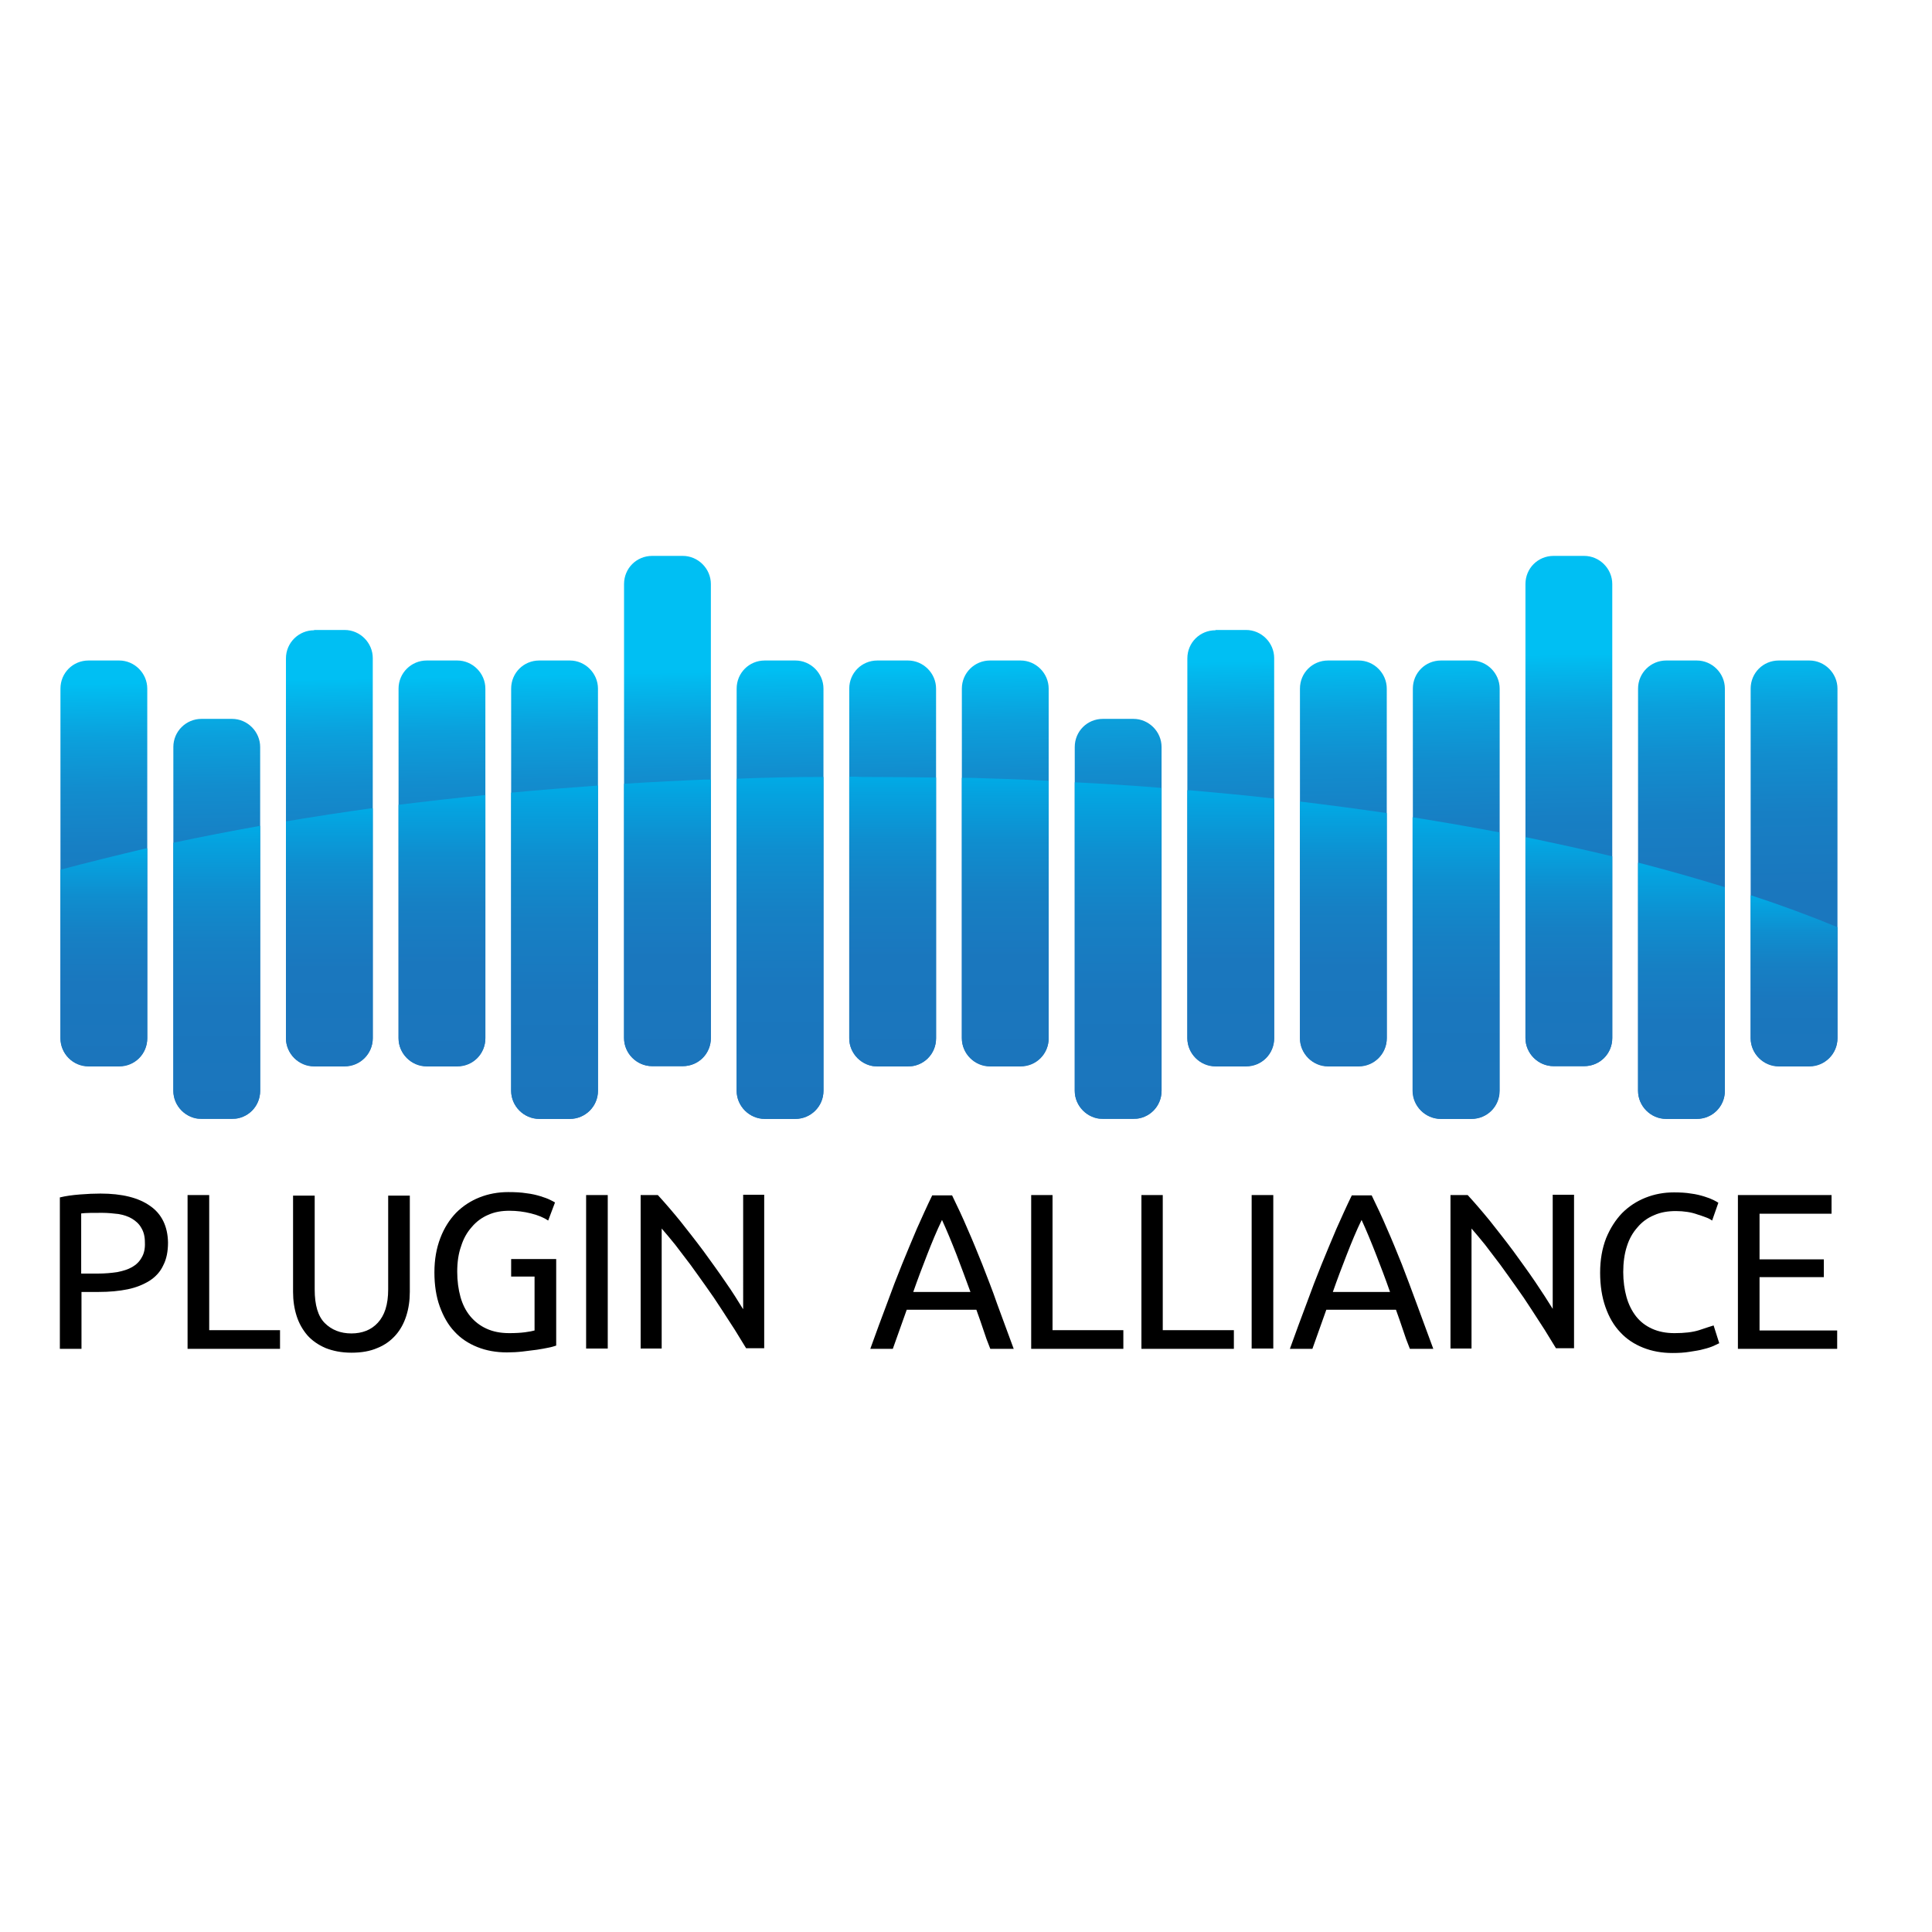 <?xml version="1.0" encoding="utf-8"?>
<!-- Generator: Adobe Illustrator 19.2.1, SVG Export Plug-In . SVG Version: 6.00 Build 0)  -->
<svg version="1.1" id="layer" xmlns="http://www.w3.org/2000/svg" xmlns:xlink="http://www.w3.org/1999/xlink" x="0px" y="0px"
	 viewBox="0 0 652 652" style="enable-background:new 0 0 652 652;" xml:space="preserve">
<style type="text/css">
	.st0{clip-path:url(#SVGID_2_);fill:url(#SVGID_3_);}
	.st1{clip-path:url(#SVGID_5_);fill:url(#SVGID_6_);}
	.st2{clip-path:url(#SVGID_8_);fill:url(#SVGID_9_);}
	.st3{clip-path:url(#SVGID_11_);fill:url(#SVGID_12_);}
	.st4{clip-path:url(#SVGID_14_);fill:url(#SVGID_15_);}
	.st5{clip-path:url(#SVGID_17_);fill:url(#SVGID_18_);}
	.st6{clip-path:url(#SVGID_20_);fill:url(#SVGID_21_);}
	.st7{clip-path:url(#SVGID_23_);fill:url(#SVGID_24_);}
	.st8{clip-path:url(#SVGID_26_);fill:url(#SVGID_27_);}
	.st9{clip-path:url(#SVGID_29_);fill:url(#SVGID_30_);}
	.st10{clip-path:url(#SVGID_32_);fill:url(#SVGID_33_);}
	.st11{clip-path:url(#SVGID_35_);fill:url(#SVGID_36_);}
	.st12{clip-path:url(#SVGID_38_);fill:url(#SVGID_39_);}
	.st13{clip-path:url(#SVGID_41_);fill:url(#SVGID_42_);}
	.st14{clip-path:url(#SVGID_44_);fill:url(#SVGID_45_);}
	.st15{clip-path:url(#SVGID_47_);fill:url(#SVGID_48_);}
	.st16{clip-path:url(#SVGID_50_);fill:url(#SVGID_51_);}
	.st17{clip-path:url(#SVGID_53_);fill:url(#SVGID_54_);}
	.st18{clip-path:url(#SVGID_56_);fill:url(#SVGID_57_);}
	.st19{clip-path:url(#SVGID_59_);fill:url(#SVGID_60_);}
	.st20{clip-path:url(#SVGID_62_);fill:url(#SVGID_63_);}
	.st21{clip-path:url(#SVGID_65_);fill:url(#SVGID_66_);}
	.st22{clip-path:url(#SVGID_68_);fill:url(#SVGID_69_);}
	.st23{clip-path:url(#SVGID_71_);fill:url(#SVGID_72_);}
	.st24{clip-path:url(#SVGID_74_);fill:url(#SVGID_75_);}
	.st25{clip-path:url(#SVGID_77_);fill:url(#SVGID_78_);}
	.st26{clip-path:url(#SVGID_80_);fill:url(#SVGID_81_);}
	.st27{clip-path:url(#SVGID_83_);fill:url(#SVGID_84_);}
	.st28{clip-path:url(#SVGID_86_);fill:url(#SVGID_87_);}
	.st29{clip-path:url(#SVGID_89_);fill:url(#SVGID_90_);}
	.st30{clip-path:url(#SVGID_92_);fill:url(#SVGID_93_);}
	.st31{clip-path:url(#SVGID_95_);fill:url(#SVGID_96_);}
</style>
<g>
	<defs>
		<path id="SVGID_1_" d="M29.9,222.9c-5.3,0-9.5,4.2-9.5,9.5v118c0,5.2,4.2,9.5,9.5,9.5h10.3c5.3,0,9.5-4.2,9.5-9.5v-118
			c0-5.2-4.3-9.5-9.5-9.5H29.9z"/>
	</defs>
	<clipPath id="SVGID_2_">
		<use xlink:href="#SVGID_1_"  style="overflow:visible;"/>
	</clipPath>
	
		<linearGradient id="SVGID_3_" gradientUnits="userSpaceOnUse" x1="-200.24" y1="715.542" x2="-195.454" y2="715.542" gradientTransform="matrix(0.506 26.335 26.335 -0.506 -18708.537 5865.987)">
		<stop  offset="0" style="stop-color:#00BFF3"/>
		<stop  offset="2.515972e-002" style="stop-color:#02B9EE"/>
		<stop  offset="0.145" style="stop-color:#0BA0DC"/>
		<stop  offset="0.28" style="stop-color:#128DCE"/>
		<stop  offset="0.436" style="stop-color:#177FC4"/>
		<stop  offset="0.633" style="stop-color:#1A77BE"/>
		<stop  offset="1" style="stop-color:#1B75BC"/>
	</linearGradient>
	<polygon class="st0" points="49.8,222.3 52.4,359.8 20.4,360.4 17.8,223 	"/>
</g>
<g>
	<defs>
		<path id="SVGID_4_" d="M68,242.6c-5.2,0-9.5,4.2-9.5,9.5v116c0,5.2,4.3,9.5,9.5,9.5h10.3c5.3,0,9.5-4.2,9.5-9.5v-116
			c0-5.2-4.3-9.5-9.5-9.5H68z"/>
	</defs>
	<clipPath id="SVGID_5_">
		<use xlink:href="#SVGID_4_"  style="overflow:visible;"/>
	</clipPath>
	
		<linearGradient id="SVGID_6_" gradientUnits="userSpaceOnUse" x1="-200.24" y1="716.673" x2="-195.454" y2="716.673" gradientTransform="matrix(0.506 26.335 26.335 -0.506 -18700.902 5865.895)">
		<stop  offset="0" style="stop-color:#00BFF3"/>
		<stop  offset="2.515972e-002" style="stop-color:#02B9EE"/>
		<stop  offset="0.145" style="stop-color:#0BA0DC"/>
		<stop  offset="0.28" style="stop-color:#128DCE"/>
		<stop  offset="0.436" style="stop-color:#177FC4"/>
		<stop  offset="0.633" style="stop-color:#1A77BE"/>
		<stop  offset="1" style="stop-color:#1B75BC"/>
	</linearGradient>
	<polygon class="st1" points="87.8,242 90.4,377.5 58.5,378.1 55.9,242.6 	"/>
</g>
<g>
	<defs>
		<path id="SVGID_7_" d="M106,212.7c-5.2,0-9.5,4.2-9.5,9.5v128.2c0,5.2,4.3,9.5,9.5,9.5h10.3c5.2,0,9.5-4.2,9.5-9.5V222.1
			c0-5.2-4.3-9.5-9.5-9.5H106z"/>
	</defs>
	<clipPath id="SVGID_8_">
		<use xlink:href="#SVGID_7_"  style="overflow:visible;"/>
	</clipPath>
	
		<linearGradient id="SVGID_9_" gradientUnits="userSpaceOnUse" x1="-200.242" y1="717.828" x2="-195.455" y2="717.828" gradientTransform="matrix(0.506 26.334 26.334 -0.506 -18692.271 5865.575)">
		<stop  offset="0" style="stop-color:#00BFF3"/>
		<stop  offset="2.515972e-002" style="stop-color:#02B9EE"/>
		<stop  offset="0.145" style="stop-color:#0BA0DC"/>
		<stop  offset="0.28" style="stop-color:#128DCE"/>
		<stop  offset="0.436" style="stop-color:#177FC4"/>
		<stop  offset="0.633" style="stop-color:#1A77BE"/>
		<stop  offset="1" style="stop-color:#1B75BC"/>
	</linearGradient>
	<polygon class="st2" points="125.8,212.1 128.6,359.8 96.5,360.4 93.7,212.7 	"/>
</g>
<g>
	<defs>
		<path id="SVGID_10_" d="M144,222.9c-5.2,0-9.5,4.2-9.5,9.5v118c0,5.2,4.3,9.5,9.5,9.5h10.3c5.3,0,9.5-4.2,9.5-9.5v-118
			c0-5.2-4.3-9.5-9.5-9.5H144z"/>
	</defs>
	<clipPath id="SVGID_11_">
		<use xlink:href="#SVGID_10_"  style="overflow:visible;"/>
	</clipPath>
	
		<linearGradient id="SVGID_12_" gradientUnits="userSpaceOnUse" x1="-200.242" y1="718.967" x2="-195.456" y2="718.967" gradientTransform="matrix(0.506 26.335 26.335 -0.506 -18684.713 5865.514)">
		<stop  offset="0" style="stop-color:#00BFF3"/>
		<stop  offset="2.515972e-002" style="stop-color:#02B9EE"/>
		<stop  offset="0.145" style="stop-color:#0BA0DC"/>
		<stop  offset="0.28" style="stop-color:#128DCE"/>
		<stop  offset="0.436" style="stop-color:#177FC4"/>
		<stop  offset="0.633" style="stop-color:#1A77BE"/>
		<stop  offset="1" style="stop-color:#1B75BC"/>
	</linearGradient>
	<polygon class="st3" points="163.8,222.3 166.5,359.8 134.5,360.4 131.9,223 	"/>
</g>
<g>
	<defs>
		<path id="SVGID_13_" d="M182,222.9c-5.3,0-9.5,4.2-9.5,9.5v135.7c0,5.2,4.3,9.5,9.5,9.5h10.3c5.2,0,9.5-4.2,9.5-9.5V232.4
			c0-5.2-4.3-9.5-9.5-9.5H182z"/>
	</defs>
	<clipPath id="SVGID_14_">
		<use xlink:href="#SVGID_13_"  style="overflow:visible;"/>
	</clipPath>
	
		<linearGradient id="SVGID_15_" gradientUnits="userSpaceOnUse" x1="-200.242" y1="720.102" x2="-195.456" y2="720.102" gradientTransform="matrix(0.506 26.336 26.336 -0.506 -18677.676 5865.611)">
		<stop  offset="0" style="stop-color:#00BFF3"/>
		<stop  offset="2.515972e-002" style="stop-color:#02B9EE"/>
		<stop  offset="0.145" style="stop-color:#0BA0DC"/>
		<stop  offset="0.28" style="stop-color:#128DCE"/>
		<stop  offset="0.436" style="stop-color:#177FC4"/>
		<stop  offset="0.633" style="stop-color:#1A77BE"/>
		<stop  offset="1" style="stop-color:#1B75BC"/>
	</linearGradient>
	<polygon class="st4" points="201.9,222.3 204.8,377.5 172.5,378.1 169.6,223 	"/>
</g>
<g>
	<defs>
		<path id="SVGID_16_" d="M220.1,187.6c-5.3,0-9.5,4.2-9.5,9.5v153.2c0,5.2,4.3,9.5,9.5,9.5h10.3c5.3,0,9.5-4.2,9.5-9.5V197.1
			c0-5.2-4.3-9.5-9.5-9.5H220.1z"/>
	</defs>
	<clipPath id="SVGID_17_">
		<use xlink:href="#SVGID_16_"  style="overflow:visible;"/>
	</clipPath>
	
		<linearGradient id="SVGID_18_" gradientUnits="userSpaceOnUse" x1="-200.244" y1="721.259" x2="-195.458" y2="721.259" gradientTransform="matrix(0.506 26.333 26.333 -0.506 -18667.551 5864.877)">
		<stop  offset="0" style="stop-color:#00BFF3"/>
		<stop  offset="2.515972e-002" style="stop-color:#02B9EE"/>
		<stop  offset="0.145" style="stop-color:#0BA0DC"/>
		<stop  offset="0.28" style="stop-color:#128DCE"/>
		<stop  offset="0.436" style="stop-color:#177FC4"/>
		<stop  offset="0.633" style="stop-color:#1A77BE"/>
		<stop  offset="1" style="stop-color:#1B75BC"/>
	</linearGradient>
	<polygon class="st5" points="239.9,187.1 243.2,359.7 210.6,360.4 207.3,187.7 	"/>
</g>
<g>
	<defs>
		<path id="SVGID_19_" d="M258.1,222.9c-5.3,0-9.5,4.2-9.5,9.5v135.7c0,5.2,4.3,9.5,9.5,9.5h10.3c5.2,0,9.5-4.2,9.5-9.5V232.4
			c0-5.2-4.3-9.5-9.5-9.5H258.1z"/>
	</defs>
	<clipPath id="SVGID_20_">
		<use xlink:href="#SVGID_19_"  style="overflow:visible;"/>
	</clipPath>
	
		<linearGradient id="SVGID_21_" gradientUnits="userSpaceOnUse" x1="-200.244" y1="722.386" x2="-195.458" y2="722.386" gradientTransform="matrix(0.506 26.336 26.336 -0.506 -18661.396 5865.184)">
		<stop  offset="0" style="stop-color:#00BFF3"/>
		<stop  offset="2.515972e-002" style="stop-color:#02B9EE"/>
		<stop  offset="0.145" style="stop-color:#0BA0DC"/>
		<stop  offset="0.28" style="stop-color:#128DCE"/>
		<stop  offset="0.436" style="stop-color:#177FC4"/>
		<stop  offset="0.633" style="stop-color:#1A77BE"/>
		<stop  offset="1" style="stop-color:#1B75BC"/>
	</linearGradient>
	<polygon class="st6" points="277.9,222.3 280.9,377.5 248.6,378.1 245.6,223 	"/>
</g>
<g>
	<defs>
		<path id="SVGID_22_" d="M296.1,222.9c-5.3,0-9.5,4.2-9.5,9.5v118c0,5.2,4.3,9.5,9.5,9.5h10.3c5.3,0,9.5-4.2,9.5-9.5v-118
			c0-5.2-4.3-9.5-9.5-9.5H296.1z"/>
	</defs>
	<clipPath id="SVGID_23_">
		<use xlink:href="#SVGID_22_"  style="overflow:visible;"/>
	</clipPath>
	
		<linearGradient id="SVGID_24_" gradientUnits="userSpaceOnUse" x1="-200.245" y1="723.534" x2="-195.459" y2="723.534" gradientTransform="matrix(0.506 26.335 26.335 -0.506 -18653.396 5865.01)">
		<stop  offset="0" style="stop-color:#00BFF3"/>
		<stop  offset="2.515972e-002" style="stop-color:#02B9EE"/>
		<stop  offset="0.145" style="stop-color:#0BA0DC"/>
		<stop  offset="0.28" style="stop-color:#128DCE"/>
		<stop  offset="0.436" style="stop-color:#177FC4"/>
		<stop  offset="0.633" style="stop-color:#1A77BE"/>
		<stop  offset="1" style="stop-color:#1B75BC"/>
	</linearGradient>
	<polygon class="st7" points="315.9,222.3 318.6,359.8 286.6,360.4 284,223 	"/>
</g>
<g>
	<defs>
		<path id="SVGID_25_" d="M334.1,222.9c-5.2,0-9.5,4.2-9.5,9.5v118c0,5.2,4.3,9.5,9.5,9.5h10.3c5.3,0,9.5-4.2,9.5-9.5v-118
			c0-5.2-4.3-9.5-9.5-9.5H334.1z"/>
	</defs>
	<clipPath id="SVGID_26_">
		<use xlink:href="#SVGID_25_"  style="overflow:visible;"/>
	</clipPath>
	
		<linearGradient id="SVGID_27_" gradientUnits="userSpaceOnUse" x1="-200.246" y1="724.677" x2="-195.46" y2="724.677" gradientTransform="matrix(0.506 26.335 26.335 -0.506 -18645.004 5864.726)">
		<stop  offset="0" style="stop-color:#00BFF3"/>
		<stop  offset="2.515972e-002" style="stop-color:#02B9EE"/>
		<stop  offset="0.145" style="stop-color:#0BA0DC"/>
		<stop  offset="0.28" style="stop-color:#128DCE"/>
		<stop  offset="0.436" style="stop-color:#177FC4"/>
		<stop  offset="0.633" style="stop-color:#1A77BE"/>
		<stop  offset="1" style="stop-color:#1B75BC"/>
	</linearGradient>
	<polygon class="st8" points="354,222.3 356.6,359.8 324.6,360.4 322,223 	"/>
</g>
<g>
	<defs>
		<path id="SVGID_28_" d="M372.2,242.6c-5.3,0-9.5,4.2-9.5,9.5v116c0,5.2,4.3,9.5,9.5,9.5h10.3c5.3,0,9.5-4.2,9.5-9.5v-116
			c0-5.2-4.3-9.5-9.5-9.5H372.2z"/>
	</defs>
	<clipPath id="SVGID_29_">
		<use xlink:href="#SVGID_28_"  style="overflow:visible;"/>
	</clipPath>
	
		<linearGradient id="SVGID_30_" gradientUnits="userSpaceOnUse" x1="-200.246" y1="725.808" x2="-195.46" y2="725.808" gradientTransform="matrix(0.506 26.335 26.335 -0.506 -18637.367 5864.634)">
		<stop  offset="0" style="stop-color:#00BFF3"/>
		<stop  offset="2.515972e-002" style="stop-color:#02B9EE"/>
		<stop  offset="0.145" style="stop-color:#0BA0DC"/>
		<stop  offset="0.28" style="stop-color:#128DCE"/>
		<stop  offset="0.436" style="stop-color:#177FC4"/>
		<stop  offset="0.633" style="stop-color:#1A77BE"/>
		<stop  offset="1" style="stop-color:#1B75BC"/>
	</linearGradient>
	<polygon class="st9" points="392,242 394.6,377.5 362.7,378.1 360.1,242.6 	"/>
</g>
<g>
	<defs>
		<path id="SVGID_31_" d="M410.2,212.7c-5.3,0-9.5,4.2-9.5,9.5v128.2c0,5.2,4.3,9.5,9.5,9.5h10.3c5.3,0,9.5-4.2,9.5-9.5V222.1
			c0-5.2-4.3-9.5-9.5-9.5H410.2z"/>
	</defs>
	<clipPath id="SVGID_32_">
		<use xlink:href="#SVGID_31_"  style="overflow:visible;"/>
	</clipPath>
	
		<linearGradient id="SVGID_33_" gradientUnits="userSpaceOnUse" x1="-200.248" y1="726.963" x2="-195.462" y2="726.963" gradientTransform="matrix(0.506 26.334 26.334 -0.506 -18628.736 5864.312)">
		<stop  offset="0" style="stop-color:#00BFF3"/>
		<stop  offset="2.515972e-002" style="stop-color:#02B9EE"/>
		<stop  offset="0.145" style="stop-color:#0BA0DC"/>
		<stop  offset="0.28" style="stop-color:#128DCE"/>
		<stop  offset="0.436" style="stop-color:#177FC4"/>
		<stop  offset="0.633" style="stop-color:#1A77BE"/>
		<stop  offset="1" style="stop-color:#1B75BC"/>
	</linearGradient>
	<polygon class="st10" points="430,212.1 432.9,359.8 400.7,360.4 397.9,212.7 	"/>
</g>
<g>
	<defs>
		<path id="SVGID_34_" d="M448.2,222.9c-5.3,0-9.5,4.2-9.5,9.5v118c0,5.2,4.3,9.5,9.5,9.5h10.3c5.2,0,9.5-4.2,9.5-9.5v-118
			c0-5.2-4.3-9.5-9.5-9.5H448.2z"/>
	</defs>
	<clipPath id="SVGID_35_">
		<use xlink:href="#SVGID_34_"  style="overflow:visible;"/>
	</clipPath>
	
		<linearGradient id="SVGID_36_" gradientUnits="userSpaceOnUse" x1="-200.245" y1="728.102" x2="-195.459" y2="728.102" gradientTransform="matrix(0.506 26.335 26.335 -0.506 -18621.178 5864.252)">
		<stop  offset="0" style="stop-color:#00BFF3"/>
		<stop  offset="2.515972e-002" style="stop-color:#02B9EE"/>
		<stop  offset="0.145" style="stop-color:#0BA0DC"/>
		<stop  offset="0.28" style="stop-color:#128DCE"/>
		<stop  offset="0.436" style="stop-color:#177FC4"/>
		<stop  offset="0.633" style="stop-color:#1A77BE"/>
		<stop  offset="1" style="stop-color:#1B75BC"/>
	</linearGradient>
	<polygon class="st11" points="468.1,222.3 470.7,359.8 438.7,360.4 436.1,223 	"/>
</g>
<g>
	<defs>
		<path id="SVGID_37_" d="M486.3,222.9c-5.3,0-9.5,4.2-9.5,9.5v135.7c0,5.2,4.3,9.5,9.5,9.5h10.3c5.3,0,9.5-4.2,9.5-9.5V232.4
			c0-5.2-4.3-9.5-9.5-9.5H486.3z"/>
	</defs>
	<clipPath id="SVGID_38_">
		<use xlink:href="#SVGID_37_"  style="overflow:visible;"/>
	</clipPath>
	
		<linearGradient id="SVGID_39_" gradientUnits="userSpaceOnUse" x1="-200.248" y1="729.237" x2="-195.462" y2="729.237" gradientTransform="matrix(0.506 26.336 26.336 -0.506 -18614.141 5864.35)">
		<stop  offset="0" style="stop-color:#00BFF3"/>
		<stop  offset="2.515972e-002" style="stop-color:#02B9EE"/>
		<stop  offset="0.145" style="stop-color:#0BA0DC"/>
		<stop  offset="0.28" style="stop-color:#128DCE"/>
		<stop  offset="0.436" style="stop-color:#177FC4"/>
		<stop  offset="0.633" style="stop-color:#1A77BE"/>
		<stop  offset="1" style="stop-color:#1B75BC"/>
	</linearGradient>
	<polygon class="st12" points="506.1,222.3 509.1,377.5 476.8,378.1 473.8,223 	"/>
</g>
<g>
	<defs>
		<path id="SVGID_40_" d="M524.3,187.6c-5.3,0-9.5,4.2-9.5,9.5v153.2c0,5.2,4.3,9.5,9.5,9.5h10.3c5.3,0,9.5-4.2,9.5-9.5V197.1
			c0-5.2-4.3-9.5-9.5-9.5H524.3z"/>
	</defs>
	<clipPath id="SVGID_41_">
		<use xlink:href="#SVGID_40_"  style="overflow:visible;"/>
	</clipPath>
	
		<linearGradient id="SVGID_42_" gradientUnits="userSpaceOnUse" x1="-200.25" y1="730.394" x2="-195.464" y2="730.394" gradientTransform="matrix(0.506 26.334 26.334 -0.506 -18604.357 5863.711)">
		<stop  offset="0" style="stop-color:#00BFF3"/>
		<stop  offset="2.515972e-002" style="stop-color:#02B9EE"/>
		<stop  offset="0.145" style="stop-color:#0BA0DC"/>
		<stop  offset="0.28" style="stop-color:#128DCE"/>
		<stop  offset="0.436" style="stop-color:#177FC4"/>
		<stop  offset="0.633" style="stop-color:#1A77BE"/>
		<stop  offset="1" style="stop-color:#1B75BC"/>
	</linearGradient>
	<polygon class="st13" points="544.1,187.1 547.4,359.7 514.8,360.4 511.5,187.7 	"/>
</g>
<g>
	<defs>
		<path id="SVGID_43_" d="M562.3,222.9c-5.2,0-9.5,4.2-9.5,9.5v135.7c0,5.2,4.3,9.5,9.5,9.5h10.3c5.3,0,9.5-4.2,9.5-9.5V232.4
			c0-5.2-4.3-9.5-9.5-9.5H562.3z"/>
	</defs>
	<clipPath id="SVGID_44_">
		<use xlink:href="#SVGID_43_"  style="overflow:visible;"/>
	</clipPath>
	
		<linearGradient id="SVGID_45_" gradientUnits="userSpaceOnUse" x1="-200.25" y1="731.521" x2="-195.464" y2="731.521" gradientTransform="matrix(0.506 26.336 26.336 -0.506 -18597.861 5863.922)">
		<stop  offset="0" style="stop-color:#00BFF3"/>
		<stop  offset="2.515972e-002" style="stop-color:#02B9EE"/>
		<stop  offset="0.145" style="stop-color:#0BA0DC"/>
		<stop  offset="0.28" style="stop-color:#128DCE"/>
		<stop  offset="0.436" style="stop-color:#177FC4"/>
		<stop  offset="0.633" style="stop-color:#1A77BE"/>
		<stop  offset="1" style="stop-color:#1B75BC"/>
	</linearGradient>
	<polygon class="st14" points="582.1,222.3 585.1,377.5 552.8,378.1 549.8,223 	"/>
</g>
<g>
	<defs>
		<path id="SVGID_46_" d="M600.3,222.9c-5.3,0-9.5,4.2-9.5,9.5v118c0,5.2,4.3,9.5,9.5,9.5h10.3c5.2,0,9.5-4.2,9.5-9.5v-118
			c0-5.2-4.3-9.5-9.5-9.5H600.3z"/>
	</defs>
	<clipPath id="SVGID_47_">
		<use xlink:href="#SVGID_46_"  style="overflow:visible;"/>
	</clipPath>
	
		<linearGradient id="SVGID_48_" gradientUnits="userSpaceOnUse" x1="-200.251" y1="732.67" x2="-195.465" y2="732.67" gradientTransform="matrix(0.506 26.335 26.335 -0.506 -18589.408 5863.621)">
		<stop  offset="0" style="stop-color:#00BFF3"/>
		<stop  offset="2.515972e-002" style="stop-color:#02B9EE"/>
		<stop  offset="0.145" style="stop-color:#0BA0DC"/>
		<stop  offset="0.28" style="stop-color:#128DCE"/>
		<stop  offset="0.436" style="stop-color:#177FC4"/>
		<stop  offset="0.633" style="stop-color:#1A77BE"/>
		<stop  offset="1" style="stop-color:#1B75BC"/>
	</linearGradient>
	<polygon class="st15" points="620.2,222.3 622.8,359.8 590.8,360.4 588.2,223 	"/>
</g>
<g>
	<defs>
		<path id="SVGID_49_" d="M20.4,293.5v56.8c0,5.2,4.2,9.5,9.5,9.5h10.3c5.3,0,9.5-4.2,9.5-9.5v-64.1C39.6,288.6,29.8,291,20.4,293.5
			"/>
	</defs>
	<clipPath id="SVGID_50_">
		<use xlink:href="#SVGID_49_"  style="overflow:visible;"/>
	</clipPath>
	
		<linearGradient id="SVGID_51_" gradientUnits="userSpaceOnUse" x1="-207.751" y1="719.187" x2="-202.964" y2="719.187" gradientTransform="matrix(0 15.362 15.362 0 -11012.822 3477.679)">
		<stop  offset="0" style="stop-color:#00ABE6"/>
		<stop  offset="5.645210e-002" style="stop-color:#05A2DF"/>
		<stop  offset="0.217" style="stop-color:#0F8ECF"/>
		<stop  offset="0.4" style="stop-color:#1680C4"/>
		<stop  offset="0.623" style="stop-color:#1A77BE"/>
		<stop  offset="1" style="stop-color:#1B75BC"/>
	</linearGradient>
	<rect x="20.4" y="286.3" class="st16" width="29.3" height="73.5"/>
</g>
<g>
	<defs>
		<path id="SVGID_52_" d="M58.5,284.4v83.7c0,5.2,4.3,9.5,9.5,9.5h10.3c5.3,0,9.5-4.2,9.5-9.5v-89.4C77.7,280.5,68,282.4,58.5,284.4
			"/>
	</defs>
	<clipPath id="SVGID_53_">
		<use xlink:href="#SVGID_52_"  style="overflow:visible;"/>
	</clipPath>
	
		<linearGradient id="SVGID_54_" gradientUnits="userSpaceOnUse" x1="-202.468" y1="718.261" x2="-197.682" y2="718.261" gradientTransform="matrix(0 20.653 20.653 0 -14761.217 4460.303)">
		<stop  offset="0" style="stop-color:#00ABE6"/>
		<stop  offset="5.645210e-002" style="stop-color:#05A2DF"/>
		<stop  offset="0.217" style="stop-color:#0F8ECF"/>
		<stop  offset="0.4" style="stop-color:#1680C4"/>
		<stop  offset="0.623" style="stop-color:#1A77BE"/>
		<stop  offset="1" style="stop-color:#1B75BC"/>
	</linearGradient>
	<rect x="58.5" y="278.7" class="st17" width="29.3" height="98.8"/>
</g>
<g>
	<defs>
		<path id="SVGID_55_" d="M96.5,277.2v73.1c0,5.2,4.3,9.5,9.5,9.5h10.3c5.2,0,9.5-4.2,9.5-9.5v-77.6
			C115.8,274.1,106,275.6,96.5,277.2"/>
	</defs>
	<clipPath id="SVGID_56_">
		<use xlink:href="#SVGID_55_"  style="overflow:visible;"/>
	</clipPath>
	
		<linearGradient id="SVGID_57_" gradientUnits="userSpaceOnUse" x1="-204.964" y1="721.054" x2="-200.178" y2="721.054" gradientTransform="matrix(0 18.182 18.182 0 -12999.051 3999.439)">
		<stop  offset="0" style="stop-color:#00ABE6"/>
		<stop  offset="5.645210e-002" style="stop-color:#05A2DF"/>
		<stop  offset="0.217" style="stop-color:#0F8ECF"/>
		<stop  offset="0.4" style="stop-color:#1680C4"/>
		<stop  offset="0.623" style="stop-color:#1A77BE"/>
		<stop  offset="1" style="stop-color:#1B75BC"/>
	</linearGradient>
	<rect x="96.5" y="272.8" class="st18" width="29.3" height="87"/>
</g>
<g>
	<defs>
		<path id="SVGID_58_" d="M134.5,271.6v78.7c0,5.2,4.3,9.5,9.5,9.5h10.3c5.3,0,9.5-4.2,9.5-9.5v-82
			C153.9,269.3,144.1,270.4,134.5,271.6"/>
	</defs>
	<clipPath id="SVGID_59_">
		<use xlink:href="#SVGID_58_"  style="overflow:visible;"/>
	</clipPath>
	
		<linearGradient id="SVGID_60_" gradientUnits="userSpaceOnUse" x1="-204.221" y1="722.081" x2="-199.435" y2="722.081" gradientTransform="matrix(0 19.118 19.118 0 -13655.561 4172.598)">
		<stop  offset="0" style="stop-color:#00ABE6"/>
		<stop  offset="5.645210e-002" style="stop-color:#05A2DF"/>
		<stop  offset="0.217" style="stop-color:#0F8ECF"/>
		<stop  offset="0.4" style="stop-color:#1680C4"/>
		<stop  offset="0.623" style="stop-color:#1A77BE"/>
		<stop  offset="1" style="stop-color:#1B75BC"/>
	</linearGradient>
	<rect x="134.5" y="268.3" class="st19" width="29.3" height="91.5"/>
</g>
<g>
	<defs>
		<path id="SVGID_61_" d="M172.5,267.5v100.6c0,5.2,4.3,9.5,9.5,9.5h10.3c5.2,0,9.5-4.2,9.5-9.5v-103
			C192,265.8,182.2,266.6,172.5,267.5"/>
	</defs>
	<clipPath id="SVGID_62_">
		<use xlink:href="#SVGID_61_"  style="overflow:visible;"/>
	</clipPath>
	
		<linearGradient id="SVGID_63_" gradientUnits="userSpaceOnUse" x1="-200.935" y1="721.09" x2="-196.149" y2="721.09" gradientTransform="matrix(0 23.495 23.495 0 -16754.494 4985.969)">
		<stop  offset="0" style="stop-color:#00ABE6"/>
		<stop  offset="5.645210e-002" style="stop-color:#05A2DF"/>
		<stop  offset="0.217" style="stop-color:#0F8ECF"/>
		<stop  offset="0.4" style="stop-color:#1680C4"/>
		<stop  offset="0.623" style="stop-color:#1A77BE"/>
		<stop  offset="1" style="stop-color:#1B75BC"/>
	</linearGradient>
	<rect x="172.5" y="265.1" class="st20" width="29.3" height="112.5"/>
</g>
<g>
	<defs>
		<path id="SVGID_64_" d="M210.6,264.5v85.8c0,5.2,4.3,9.5,9.5,9.5h10.3c5.3,0,9.5-4.2,9.5-9.5v-87.3
			C230,263.4,220.2,263.9,210.6,264.5"/>
	</defs>
	<clipPath id="SVGID_65_">
		<use xlink:href="#SVGID_64_"  style="overflow:visible;"/>
	</clipPath>
	
		<linearGradient id="SVGID_66_" gradientUnits="userSpaceOnUse" x1="-203.439" y1="724.396" x2="-198.653" y2="724.396" gradientTransform="matrix(0 20.213 20.213 0 -14417.199 4375.225)">
		<stop  offset="0" style="stop-color:#00ABE6"/>
		<stop  offset="5.645210e-002" style="stop-color:#05A2DF"/>
		<stop  offset="0.217" style="stop-color:#0F8ECF"/>
		<stop  offset="0.4" style="stop-color:#1680C4"/>
		<stop  offset="0.623" style="stop-color:#1A77BE"/>
		<stop  offset="1" style="stop-color:#1B75BC"/>
	</linearGradient>
	<rect x="210.6" y="263.1" class="st21" width="29.3" height="96.8"/>
</g>
<g>
	<defs>
		<path id="SVGID_67_" d="M248.6,262.8v105.3c0,5.2,4.3,9.5,9.5,9.5h10.3c5.2,0,9.5-4.2,9.5-9.5V262.2
			C268.1,262.2,258.3,262.4,248.6,262.8"/>
	</defs>
	<clipPath id="SVGID_68_">
		<use xlink:href="#SVGID_67_"  style="overflow:visible;"/>
	</clipPath>
	
		<linearGradient id="SVGID_69_" gradientUnits="userSpaceOnUse" x1="-200.651" y1="723.3" x2="-195.865" y2="723.3" gradientTransform="matrix(0 24.109 24.109 0 -17174.475 5099.559)">
		<stop  offset="0" style="stop-color:#00ABE6"/>
		<stop  offset="5.645210e-002" style="stop-color:#05A2DF"/>
		<stop  offset="0.217" style="stop-color:#0F8ECF"/>
		<stop  offset="0.4" style="stop-color:#1680C4"/>
		<stop  offset="0.623" style="stop-color:#1A77BE"/>
		<stop  offset="1" style="stop-color:#1B75BC"/>
	</linearGradient>
	<rect x="248.6" y="262.2" class="st22" width="29.3" height="115.4"/>
</g>
<g>
	<defs>
		<path id="SVGID_70_" d="M286.6,262.1v88.3c0,5.2,4.3,9.5,9.5,9.5h10.3c5.3,0,9.5-4.2,9.5-9.5v-88c-8.2-0.1-16.5-0.2-24.9-0.2
			C289.6,262.1,288.1,262.1,286.6,262.1"/>
	</defs>
	<clipPath id="SVGID_71_">
		<use xlink:href="#SVGID_70_"  style="overflow:visible;"/>
	</clipPath>
	
		<linearGradient id="SVGID_72_" gradientUnits="userSpaceOnUse" x1="-203.303" y1="727.198" x2="-198.516" y2="727.198" gradientTransform="matrix(0 20.417 20.417 0 -14546.07 4412.95)">
		<stop  offset="0" style="stop-color:#00ABE6"/>
		<stop  offset="5.645210e-002" style="stop-color:#05A2DF"/>
		<stop  offset="0.217" style="stop-color:#0F8ECF"/>
		<stop  offset="0.4" style="stop-color:#1680C4"/>
		<stop  offset="0.623" style="stop-color:#1A77BE"/>
		<stop  offset="1" style="stop-color:#1B75BC"/>
	</linearGradient>
	<rect x="286.6" y="262.1" class="st23" width="29.3" height="97.7"/>
</g>
<g>
	<defs>
		<path id="SVGID_73_" d="M324.6,350.3c0,5.2,4.3,9.5,9.5,9.5h10.3c5.3,0,9.5-4.2,9.5-9.5v-86.8c-9.7-0.5-19.5-0.8-29.3-1.1V350.3z"
			/>
	</defs>
	<clipPath id="SVGID_74_">
		<use xlink:href="#SVGID_73_"  style="overflow:visible;"/>
	</clipPath>
	
		<linearGradient id="SVGID_75_" gradientUnits="userSpaceOnUse" x1="-203.361" y1="728.753" x2="-198.575" y2="728.753" gradientTransform="matrix(0 20.329 20.329 0 -14475.428 4396.611)">
		<stop  offset="0" style="stop-color:#00ABE6"/>
		<stop  offset="5.645210e-002" style="stop-color:#05A2DF"/>
		<stop  offset="0.217" style="stop-color:#0F8ECF"/>
		<stop  offset="0.4" style="stop-color:#1680C4"/>
		<stop  offset="0.623" style="stop-color:#1A77BE"/>
		<stop  offset="1" style="stop-color:#1B75BC"/>
	</linearGradient>
	<rect x="324.6" y="262.5" class="st24" width="29.3" height="97.3"/>
</g>
<g>
	<defs>
		<path id="SVGID_76_" d="M362.7,368.1c0,5.2,4.3,9.5,9.5,9.5h10.3c5.3,0,9.5-4.2,9.5-9.5V265.9c-9.7-0.8-19.4-1.4-29.4-1.9V368.1z"
			/>
	</defs>
	<clipPath id="SVGID_77_">
		<use xlink:href="#SVGID_76_"  style="overflow:visible;"/>
	</clipPath>
	
		<linearGradient id="SVGID_78_" gradientUnits="userSpaceOnUse" x1="-200.827" y1="727.323" x2="-196.041" y2="727.323" gradientTransform="matrix(0 23.723 23.723 0 -16876.678 5028.164)">
		<stop  offset="0" style="stop-color:#00ABE6"/>
		<stop  offset="5.645210e-002" style="stop-color:#05A2DF"/>
		<stop  offset="0.217" style="stop-color:#0F8ECF"/>
		<stop  offset="0.4" style="stop-color:#1680C4"/>
		<stop  offset="0.623" style="stop-color:#1A77BE"/>
		<stop  offset="1" style="stop-color:#1B75BC"/>
	</linearGradient>
	<rect x="362.7" y="264" class="st25" width="29.4" height="113.5"/>
</g>
<g>
	<defs>
		<path id="SVGID_79_" d="M400.7,350.3c0,5.2,4.3,9.5,9.5,9.5h10.3c5.3,0,9.5-4.2,9.5-9.5v-80.8c-9.6-1.1-19.4-2-29.4-2.9V350.3z"/>
	</defs>
	<clipPath id="SVGID_80_">
		<use xlink:href="#SVGID_79_"  style="overflow:visible;"/>
	</clipPath>
	
		<linearGradient id="SVGID_81_" gradientUnits="userSpaceOnUse" x1="-203.966" y1="732.685" x2="-199.18" y2="732.685" gradientTransform="matrix(0 19.462 19.462 0 -13843.921 4236.179)">
		<stop  offset="0" style="stop-color:#00ABE6"/>
		<stop  offset="5.645210e-002" style="stop-color:#05A2DF"/>
		<stop  offset="0.217" style="stop-color:#0F8ECF"/>
		<stop  offset="0.4" style="stop-color:#1680C4"/>
		<stop  offset="0.623" style="stop-color:#1A77BE"/>
		<stop  offset="1" style="stop-color:#1B75BC"/>
	</linearGradient>
	<rect x="400.7" y="266.7" class="st26" width="29.4" height="93.2"/>
</g>
<g>
	<defs>
		<path id="SVGID_82_" d="M438.7,350.3c0,5.2,4.3,9.5,9.5,9.5h10.3c5.2,0,9.5-4.2,9.5-9.5v-75.9c-9.6-1.4-19.4-2.7-29.3-3.9V350.3z"
			/>
	</defs>
	<clipPath id="SVGID_83_">
		<use xlink:href="#SVGID_82_"  style="overflow:visible;"/>
	</clipPath>
	
		<linearGradient id="SVGID_84_" gradientUnits="userSpaceOnUse" x1="-204.583" y1="735.29" x2="-199.797" y2="735.29" gradientTransform="matrix(0 18.65 18.65 0 -13259.772 4086.018)">
		<stop  offset="0" style="stop-color:#00ABE6"/>
		<stop  offset="5.645210e-002" style="stop-color:#05A2DF"/>
		<stop  offset="0.217" style="stop-color:#0F8ECF"/>
		<stop  offset="0.4" style="stop-color:#1680C4"/>
		<stop  offset="0.623" style="stop-color:#1A77BE"/>
		<stop  offset="1" style="stop-color:#1B75BC"/>
	</linearGradient>
	<rect x="438.7" y="270.5" class="st27" width="29.3" height="89.3"/>
</g>
<g>
	<defs>
		<path id="SVGID_85_" d="M476.7,368.1c0,5.2,4.3,9.5,9.5,9.5h10.3c5.3,0,9.5-4.2,9.5-9.5v-87.2c-9.5-1.8-19.3-3.5-29.3-5.1V368.1z"
			/>
	</defs>
	<clipPath id="SVGID_86_">
		<use xlink:href="#SVGID_85_"  style="overflow:visible;"/>
	</clipPath>
	
		<linearGradient id="SVGID_87_" gradientUnits="userSpaceOnUse" x1="-202.103" y1="733.58" x2="-197.317" y2="733.58" gradientTransform="matrix(0 21.266 21.266 0 -15109.184 4573.759)">
		<stop  offset="0" style="stop-color:#00ABE6"/>
		<stop  offset="5.645210e-002" style="stop-color:#05A2DF"/>
		<stop  offset="0.217" style="stop-color:#0F8ECF"/>
		<stop  offset="0.4" style="stop-color:#1680C4"/>
		<stop  offset="0.623" style="stop-color:#1A77BE"/>
		<stop  offset="1" style="stop-color:#1B75BC"/>
	</linearGradient>
	<rect x="476.7" y="275.8" class="st28" width="29.3" height="101.8"/>
</g>
<g>
	<defs>
		<path id="SVGID_88_" d="M514.8,350.3c0,5.2,4.3,9.5,9.5,9.5h10.3c5.3,0,9.5-4.2,9.5-9.5V289c-9.5-2.3-19.2-4.4-29.3-6.5V350.3z"/>
	</defs>
	<clipPath id="SVGID_89_">
		<use xlink:href="#SVGID_88_"  style="overflow:visible;"/>
	</clipPath>
	
		<linearGradient id="SVGID_90_" gradientUnits="userSpaceOnUse" x1="-206.881" y1="742.962" x2="-202.095" y2="742.962" gradientTransform="matrix(0 16.143 16.143 0 -11464.159 3622.216)">
		<stop  offset="0" style="stop-color:#00ABE6"/>
		<stop  offset="5.645210e-002" style="stop-color:#05A2DF"/>
		<stop  offset="0.217" style="stop-color:#0F8ECF"/>
		<stop  offset="0.4" style="stop-color:#1680C4"/>
		<stop  offset="0.623" style="stop-color:#1A77BE"/>
		<stop  offset="1" style="stop-color:#1B75BC"/>
	</linearGradient>
	<rect x="514.8" y="282.5" class="st29" width="29.3" height="77.3"/>
</g>
<g>
	<defs>
		<path id="SVGID_91_" d="M552.8,368.1c0,5.2,4.3,9.5,9.5,9.5h10.3c5.3,0,9.5-4.2,9.5-9.5v-68.7c-9.4-2.9-19.2-5.7-29.3-8.3V368.1z"
			/>
	</defs>
	<clipPath id="SVGID_92_">
		<use xlink:href="#SVGID_91_"  style="overflow:visible;"/>
	</clipPath>
	
		<linearGradient id="SVGID_93_" gradientUnits="userSpaceOnUse" x1="-204.299" y1="741.138" x2="-199.513" y2="741.138" gradientTransform="matrix(0 18.048 18.048 0 -12808.866 3978.429)">
		<stop  offset="0" style="stop-color:#00ABE6"/>
		<stop  offset="5.645210e-002" style="stop-color:#05A2DF"/>
		<stop  offset="0.217" style="stop-color:#0F8ECF"/>
		<stop  offset="0.4" style="stop-color:#1680C4"/>
		<stop  offset="0.623" style="stop-color:#1A77BE"/>
		<stop  offset="1" style="stop-color:#1B75BC"/>
	</linearGradient>
	<rect x="552.8" y="291.2" class="st30" width="29.3" height="86.4"/>
</g>
<g>
	<defs>
		<path id="SVGID_94_" d="M590.8,350.3c0,5.2,4.3,9.5,9.5,9.5h10.3c5.2,0,9.5-4.2,9.5-9.5v-37.4c-9.2-3.8-18.9-7.4-29.3-10.8V350.3z
			"/>
	</defs>
	<clipPath id="SVGID_95_">
		<use xlink:href="#SVGID_94_"  style="overflow:visible;"/>
	</clipPath>
	
		<linearGradient id="SVGID_96_" gradientUnits="userSpaceOnUse" x1="-212.71" y1="759.236" x2="-207.924" y2="759.236" gradientTransform="matrix(0 12.038 12.038 0 -8534.426 2862.858)">
		<stop  offset="0" style="stop-color:#00ABE6"/>
		<stop  offset="5.645210e-002" style="stop-color:#05A2DF"/>
		<stop  offset="0.217" style="stop-color:#0F8ECF"/>
		<stop  offset="0.4" style="stop-color:#1680C4"/>
		<stop  offset="0.623" style="stop-color:#1A77BE"/>
		<stop  offset="1" style="stop-color:#1B75BC"/>
	</linearGradient>
	<rect x="590.8" y="302.2" class="st31" width="29.3" height="57.6"/>
</g>
<g>
	<path d="M47.8,424.4c-0.7,1.3-1.8,2.4-3.2,3.2c-1.4,0.8-3,1.3-5,1.7c-2,0.3-4.2,0.5-6.7,0.5h-5.5v-20.3c1.6-0.2,4-0.2,7.1-0.2
		c1.9,0,3.8,0.2,5.5,0.4c1.7,0.3,3.3,0.8,4.6,1.6c1.3,0.8,2.4,1.8,3.1,3.1c0.8,1.3,1.2,2.9,1.2,4.9C49,421.4,48.6,423.1,47.8,424.4
		 M50.7,407c-3.9-2.8-9.5-4.2-16.8-4.2c-2.1,0-4.4,0.1-6.9,0.3c-2.5,0.2-4.8,0.5-6.8,1v51.1h7.3V436h5.8c3.6,0,6.9-0.3,9.8-0.9
		c2.9-0.6,5.3-1.6,7.4-2.9c2-1.3,3.6-3,4.6-5.2c1.1-2.1,1.6-4.7,1.6-7.7C56.6,413.9,54.6,409.7,50.7,407"/>
</g>
<polygon points="70.6,403.3 63.3,403.3 63.3,455.2 94.5,455.2 94.5,448.9 70.6,448.9 "/>
<g>
	<path d="M131,435.1c0,2.6-0.3,4.8-0.9,6.7c-0.6,1.9-1.5,3.4-2.6,4.6c-1.1,1.2-2.4,2.1-3.9,2.7c-1.5,0.6-3.2,0.9-5,0.9
		c-3.7,0-6.7-1.2-9-3.5c-2.3-2.3-3.4-6.1-3.4-11.3v-31.7h-7.3v32.5c0,2.9,0.4,5.6,1.2,8.1c0.8,2.5,2,4.6,3.6,6.5
		c1.6,1.8,3.6,3.2,6.1,4.3c2.5,1,5.4,1.6,8.8,1.6c3.4,0,6.3-0.5,8.8-1.6c2.5-1,4.5-2.5,6.1-4.3c1.6-1.8,2.8-4,3.6-6.5
		c0.8-2.5,1.2-5.2,1.2-8.1v-32.5H131V435.1z"/>
</g>
<rect x="197.8" y="403.3" width="7.3" height="51.8"/>
<g>
	<path d="M250.7,441.7c-1.6-2.6-3.5-5.7-5.9-9.1c-2.3-3.4-4.8-6.8-7.4-10.4c-2.6-3.5-5.3-6.9-7.9-10.2c-2.7-3.3-5.2-6.2-7.5-8.7
		h-5.8v51.8h7.1v-40.5c1.4,1.6,2.9,3.4,4.6,5.5c1.6,2.1,3.3,4.3,5.1,6.7c1.7,2.4,3.5,4.8,5.3,7.4c1.8,2.5,3.5,5,5.1,7.5
		c1.6,2.5,3.2,4.9,4.6,7.1c1.4,2.3,2.7,4.4,3.8,6.2h6.1v-51.8h-7.1V441.7z"/>
	<path d="M308.2,436c1.5-4.3,3.1-8.5,4.7-12.6c1.6-4.1,3.2-8,5-11.7c1.7,3.7,3.3,7.6,4.9,11.7c1.6,4.1,3.1,8.3,4.7,12.6H308.2z
		 M331.5,426.7c-1.7-4.2-3.3-8.2-5-12c-1.6-3.8-3.4-7.6-5.2-11.3h-6.7c-1.8,3.7-3.5,7.5-5.2,11.3c-1.6,3.8-3.3,7.8-5,12
		c-1.7,4.2-3.4,8.6-5.1,13.3c-1.8,4.7-3.6,9.7-5.6,15.2h7.6l4.7-13.2h23.5c0.8,2.2,1.6,4.5,2.3,6.6c0.7,2.2,1.5,4.4,2.4,6.6h7.9
		c-2-5.5-3.9-10.5-5.6-15.2C334.9,435.3,333.1,430.9,331.5,426.7"/>
</g>
<polygon points="355.2,403.3 348,403.3 348,455.2 379.1,455.2 379.1,448.9 355.2,448.9 "/>
<polygon points="392.4,403.3 385.2,403.3 385.2,455.2 416.4,455.2 416.4,448.9 392.4,448.9 "/>
<rect x="422.4" y="403.3" width="7.3" height="51.8"/>
<g>
	<path d="M449.8,436c1.5-4.3,3.1-8.5,4.7-12.6c1.6-4.1,3.2-8,5-11.7c1.7,3.7,3.3,7.6,4.9,11.7c1.6,4.1,3.2,8.3,4.7,12.6H449.8z
		 M473.1,426.7c-1.7-4.2-3.3-8.2-5-12c-1.6-3.8-3.4-7.6-5.2-11.3h-6.7c-1.8,3.7-3.5,7.5-5.2,11.3c-1.6,3.8-3.3,7.8-5,12
		c-1.7,4.2-3.4,8.6-5.1,13.3c-1.8,4.7-3.6,9.7-5.6,15.2h7.6l4.7-13.2h23.5c0.8,2.2,1.6,4.5,2.3,6.6c0.7,2.2,1.5,4.4,2.4,6.6h7.9
		c-2-5.5-3.9-10.5-5.6-15.2C476.4,435.3,474.7,430.9,473.1,426.7"/>
	<path d="M524,441.7c-1.6-2.6-3.6-5.7-5.9-9.1c-2.3-3.4-4.8-6.8-7.4-10.4c-2.6-3.5-5.3-6.9-7.9-10.2c-2.7-3.3-5.2-6.2-7.5-8.7h-5.8
		v51.8h7.1v-40.5c1.4,1.6,2.9,3.4,4.6,5.5c1.6,2.1,3.3,4.3,5.1,6.7c1.7,2.4,3.5,4.8,5.3,7.4c1.8,2.5,3.5,5,5.1,7.5
		c1.6,2.5,3.2,4.9,4.6,7.1c1.4,2.3,2.7,4.4,3.8,6.2h6.1v-51.8H524V441.7z"/>
	<path d="M573.4,448.9c-2.2,0.7-5,1-8.3,1c-2.9,0-5.4-0.5-7.6-1.5c-2.2-1-4-2.4-5.4-4.2c-1.4-1.8-2.5-4-3.2-6.5
		c-0.7-2.5-1.1-5.4-1.1-8.4c0-3.2,0.4-6.1,1.2-8.6c0.8-2.6,2-4.7,3.6-6.5c1.5-1.8,3.4-3.2,5.6-4.1c2.2-1,4.7-1.4,7.4-1.4
		c1.3,0,2.6,0.1,3.9,0.3c1.3,0.2,2.4,0.5,3.5,0.9c1.1,0.3,2,0.7,2.9,1c0.8,0.3,1.5,0.7,1.9,1l2.1-6c-0.3-0.2-0.8-0.5-1.6-0.9
		c-0.8-0.4-1.8-0.8-3.1-1.2c-1.3-0.4-2.8-0.8-4.5-1c-1.7-0.3-3.7-0.4-5.8-0.4c-3.4,0-6.6,0.6-9.6,1.8c-3,1.2-5.6,2.9-7.9,5.2
		c-2.2,2.3-4,5.1-5.4,8.5c-1.3,3.4-2,7.2-2,11.6c0,4.3,0.6,8.2,1.8,11.6c1.2,3.4,2.8,6.2,5,8.5c2.1,2.3,4.7,4,7.7,5.2
		c3,1.2,6.3,1.8,9.9,1.8c2.1,0,4-0.1,5.8-0.4c1.8-0.3,3.4-0.5,4.7-0.9c1.3-0.3,2.5-0.7,3.4-1.1c0.9-0.4,1.5-0.7,1.9-0.9l-1.9-6
		C577.2,447.6,575.6,448.2,573.4,448.9"/>
</g>
<polygon points="593.8,449 593.8,431 615.5,431 615.5,425 593.8,425 593.8,409.6 618.1,409.6 618.1,403.3 586.5,403.3 586.5,455.2 
	620,455.2 620,449 "/>
<g>
	<path d="M172.5,430.8h7.9V449c-0.7,0.2-1.7,0.4-3.2,0.6c-1.5,0.2-3.3,0.3-5.3,0.3c-3,0-5.5-0.5-7.7-1.5c-2.2-1-4-2.4-5.5-4.2
		c-1.5-1.8-2.6-4-3.3-6.5c-0.7-2.5-1.1-5.4-1.1-8.5c0-3.2,0.4-6.1,1.3-8.6c0.8-2.6,2-4.7,3.6-6.5c1.5-1.8,3.4-3.2,5.5-4.1
		c2.2-1,4.6-1.4,7.2-1.4c2.5,0,4.9,0.3,7.3,0.9s4.3,1.4,5.8,2.4l2.3-6.1c-0.3-0.2-0.9-0.5-1.7-0.9c-0.8-0.4-1.9-0.8-3.2-1.2
		c-1.3-0.4-2.9-0.8-4.7-1c-1.8-0.3-3.9-0.4-6.2-0.4c-3.4,0-6.7,0.6-9.7,1.8c-3,1.2-5.6,2.9-7.9,5.2c-2.2,2.3-4,5.1-5.3,8.5
		c-1.3,3.4-2,7.2-2,11.6c0,4.3,0.6,8.2,1.8,11.5c1.2,3.3,2.8,6.2,5,8.5c2.1,2.3,4.7,4,7.7,5.2c3,1.2,6.3,1.8,10,1.8
		c1.8,0,3.6-0.1,5.3-0.3c1.7-0.2,3.4-0.4,4.8-0.6c1.5-0.2,2.8-0.5,3.9-0.7c1.1-0.2,2-0.5,2.6-0.7v-23.1v-6.1h-15.2V430.8z"/>
</g>
</svg>
